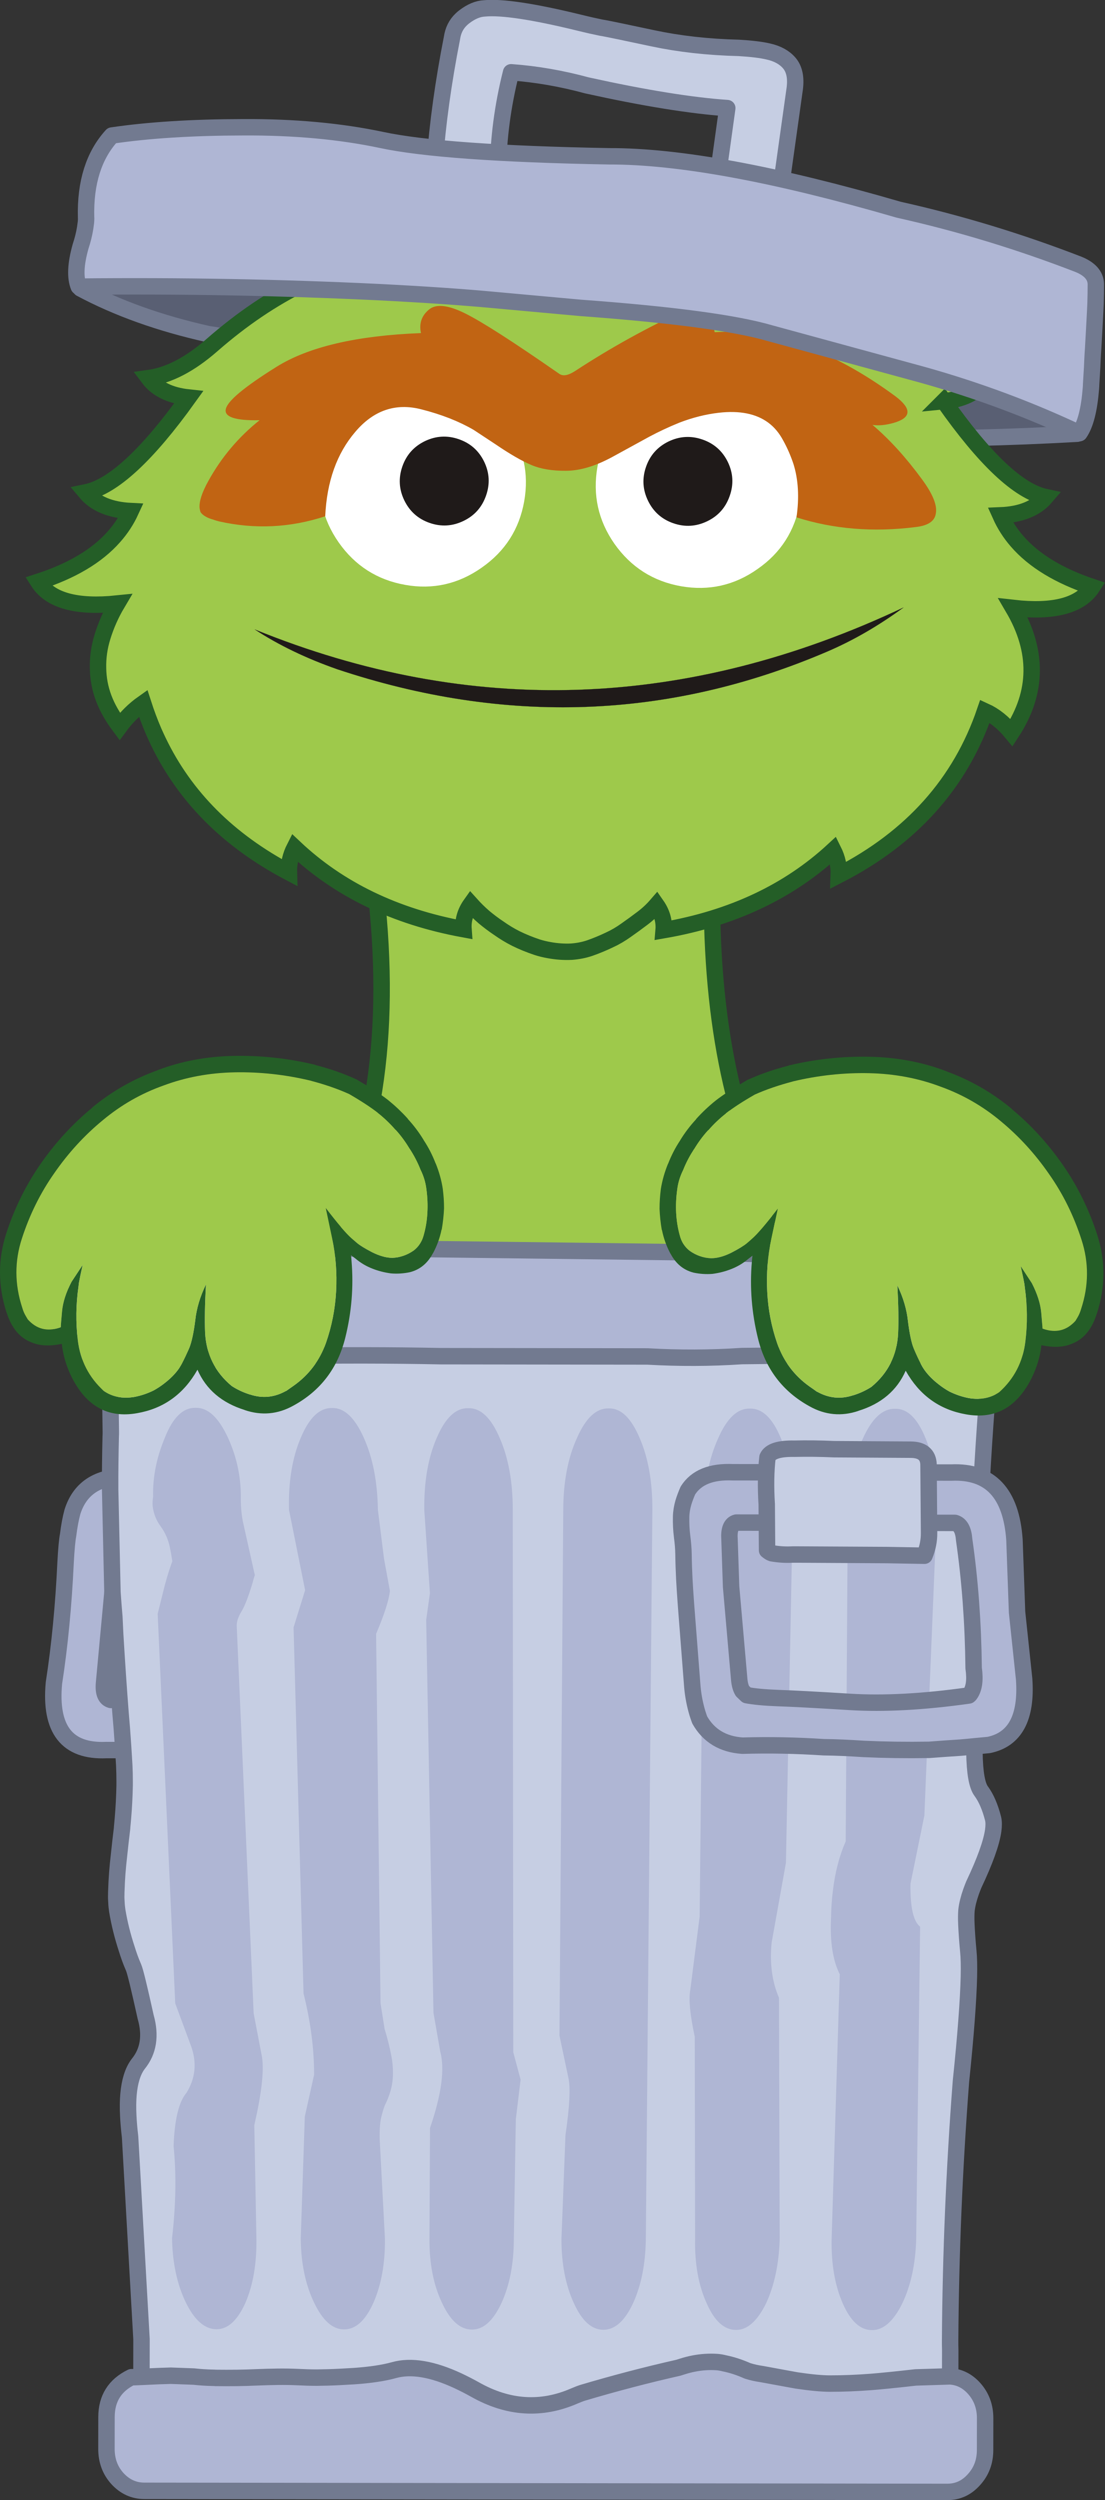<?xml version="1.0" encoding="UTF-8" standalone="no"?>
<!-- Created with Inkscape (http://www.inkscape.org/) -->

<svg
   xmlns:dc="http://purl.org/dc/elements/1.1/"
   xmlns:cc="http://creativecommons.org/ns#"
   xmlns:rdf="http://www.w3.org/1999/02/22-rdf-syntax-ns#"
   xmlns:svg="http://www.w3.org/2000/svg"
   xmlns="http://www.w3.org/2000/svg"
   xmlns:sodipodi="http://sodipodi.sourceforge.net/DTD/sodipodi-0.dtd"
   xmlns:inkscape="http://www.inkscape.org/namespaces/inkscape"
   width="102.853"
   height="232.535"
   id="svg5696"
   version="1.1"
   inkscape:version="0.48.4 r9939"
   sodipodi:docname="oscar2.svg">
  <rect width="100%" height="100%" fill="#333333" stroke="none"/>
  <defs
     id="defs5698">
    <clipPath
       id="SVGID_2_">
      <rect
         height="88.863"
         width="111.498"
         y="518.962"
         x="382.05"
         id="use1087" />
    </clipPath>
    <clipPath
       id="SVGID_4_">
      <rect
         height="41.315"
         width="49.585"
         y="525.194"
         x="389.847"
         id="use1111" />
    </clipPath>
  </defs>
  <sodipodi:namedview
     id="base"
     pagecolor="#ffffff"
     bordercolor="#666666"
     borderopacity="1.0"
     inkscape:pageopacity="0.0"
     inkscape:pageshadow="2"
     inkscape:zoom="0.77472527"
     inkscape:cx="68.874115"
     inkscape:cy="96.474576"
     inkscape:current-layer="layer1"
     inkscape:document-units="px"
     showgrid="false"
     inkscape:window-width="763"
     inkscape:window-height="591"
     inkscape:window-x="592"
     inkscape:window-y="97"
     inkscape:window-maximized="0"
     fit-margin-top="0"
     fit-margin-left="0"
     fit-margin-right="0"
     fit-margin-bottom="0" />
  <g
     id="layer1"
     inkscape:label="Layer 1"
     inkscape:groupmode="layer"
     transform="translate(-249.069,50.954)">
    <g
       transform="translate(-255.984,-68.263)"
       id="g1299">
      <path
         inkscape:connector-curvature="0"
         style="fill:#245e27"
         d="m 576.706,128.417 -0.019,-0.019 c -4.124,-8.538 -5.878,-19.518 -5.247,-32.93 l -31.837,1.37 c 2.082,14.152 0.797,25.777 -3.853,34.866 -0.007,0.01 -0.025,0.028 -0.035,0.057 -0.422,0.688 -0.815,1.403 -1.17,2.138 -2.833,5.547 -4.257,11.85 -4.266,18.911 -0.015,9.698 2.62,17.965 7.914,24.813 5.225,6.771 11.536,10.171 18.94,10.192 7.384,-0.001 13.714,-3.383 18.971,-10.14 5.291,-6.833 7.95,-15.093 7.964,-24.791 0.006,-4.539 -0.571,-8.762 -1.723,-12.671 -0.6,-1.988 -1.36,-3.852 -2.304,-5.582 -1.134,-2.074 -2.237,-4.149 -3.335,-6.214"
         id="path1301" />
      <path
         inkscape:connector-curvature="0"
         style="fill:none;stroke:#245e27;stroke-width:1.529;stroke-linecap:round;stroke-linejoin:round;stroke-miterlimit:10"
         d="m 576.688,128.398 c -4.124,-8.538 -5.878,-19.518 -5.247,-32.931 l -31.837,1.371 c 2.083,14.152 0.797,25.777 -3.85,34.866 -0.01,0.009 -0.029,0.028 -0.038,0.057 -0.422,0.688 -0.813,1.403 -1.17,2.138 -2.833,5.547 -4.258,11.85 -4.268,18.911 -0.014,9.698 2.622,17.966 7.917,24.812 5.226,6.772 11.535,10.171 18.939,10.191 7.386,0 13.714,-3.381 18.971,-10.14 5.291,-6.833 7.95,-15.093 7.964,-24.79 0.006,-4.538 -0.572,-8.762 -1.723,-12.671 -0.6,-1.988 -1.36,-3.852 -2.304,-5.583 -1.136,-2.074 -2.239,-4.149 -3.337,-6.214 l -0.017,-0.017 z"
         id="path1303" />
      <path
         inkscape:connector-curvature="0"
         style="fill:#9ec94b"
         d="m 576.075,128.855 c -0.029,-0.038 -0.057,-0.076 -0.076,-0.123 -4.096,-8.461 -5.878,-19.279 -5.354,-32.463 l -30.161,1.298 c 1.938,13.96 0.585,25.459 -4.041,34.492 -0.03,0.029 -0.049,0.066 -0.067,0.105 -0.412,0.658 -0.796,1.356 -1.139,2.072 v 0.018 c -2.789,5.442 -4.184,11.63 -4.193,18.557 -0.013,9.508 2.575,17.622 7.755,24.345 h 0.009 c 5.065,6.562 11.173,9.855 18.329,9.894 7.156,-0.019 13.276,-3.297 18.367,-9.834 v -0.009 c 5.189,-6.71 7.787,-14.817 7.802,-24.324 0.006,-4.46 -0.553,-8.608 -1.685,-12.452 -0.581,-1.939 -1.332,-3.748 -2.247,-5.439 v 0.011 c -1.115,-2.055 -2.221,-4.111 -3.299,-6.148"
         id="path1305" />
      <path
         inkscape:connector-curvature="0"
         style="fill:#afb6d4"
         d="m 542.459,160.94 c 0.388,-4.328 -1.225,-6.414 -4.845,-6.255 l -20.349,-0.028 c -2.914,-0.129 -4.741,0.958 -5.472,3.278 -0.161,0.602 -0.298,1.318 -0.402,2.16 -0.087,0.448 -0.166,1.288 -0.233,2.54 -0.188,4.002 -0.546,7.738 -1.085,11.214 -0.399,4.318 1.223,6.394 4.863,6.236 l 20.349,0.028 c 3.593,0.187 5.592,-1.894 5.99,-6.222 l 1.184,-12.951 z m -5.271,-1.574 c 0.486,0.144 0.676,0.66 0.589,1.569 l -1.183,12.951 c -0.077,0.889 -0.376,1.414 -0.881,1.566 l -20.351,-0.027 c -0.496,-0.144 -0.707,-0.659 -0.628,-1.568 l 1.203,-12.952 c 0.086,-0.918 0.394,-1.443 0.918,-1.566 l 20.333,0.027 z"
         id="path1307" />
      <path
         inkscape:connector-curvature="0"
         style="fill:none;stroke:#727a90;stroke-width:1.529;stroke-linecap:round;stroke-linejoin:round;stroke-miterlimit:10"
         d="m 537.188,159.366 -20.331,-0.028 c -0.526,0.123 -0.832,0.648 -0.918,1.566 l -1.203,12.953 c -0.078,0.908 0.132,1.423 0.628,1.567 l 20.351,0.027 c 0.505,-0.152 0.804,-0.677 0.881,-1.565 l 1.183,-12.952 c 0.085,-0.909 -0.104,-1.424 -0.591,-1.568 z m 5.271,1.574 -1.183,12.953 c -0.398,4.328 -2.398,6.407 -5.991,6.221 l -20.349,-0.028 c -3.641,0.157 -5.263,-1.918 -4.863,-6.235 0.539,-3.477 0.897,-7.212 1.085,-11.215 0.067,-1.252 0.146,-2.092 0.233,-2.54 0.104,-0.842 0.24,-1.558 0.402,-2.16 0.73,-2.32 2.557,-3.407 5.472,-3.278 l 20.349,0.027 c 3.623,-0.159 5.233,1.928 4.845,6.255 z"
         id="path1309" />
      <rect
         x="519.66"
         y="151.335"
         transform="matrix(1,0.001,-0.001,1,0.215,-0.723)"
         style="fill:#c6cee3"
         width="14.943"
         height="9.517"
         id="rect1311" />
      <rect
         x="519.66"
         y="151.335"
         transform="matrix(1,0.001,-0.001,1,0.215,-0.723)"
         style="fill:none;stroke:#727a90;stroke-width:1.529;stroke-linecap:round;stroke-linejoin:round;stroke-miterlimit:10"
         width="14.943"
         height="9.517"
         id="rect1313" />
      <path
         inkscape:connector-curvature="0"
         style="fill:#afb6d4"
         d="m 600.202,134.832 c -0.756,-0.661 -1.671,-0.987 -2.752,-0.988 l -2.848,-0.032 c -2.082,0.158 -4.271,0.26 -6.573,0.286 -1.175,0.017 -2.369,0.026 -3.591,0.024 -8.149,-0.154 -13.557,-0.277 -16.205,-0.347 l -23.634,-0.291 c -5.084,-0.113 -10.806,-0.054 -17.18,0.167 -1.45,0.046 -2.933,0.111 -4.452,0.176 -1.949,0.045 -3.736,0.043 -5.369,-0.008 l -2.655,-0.079 -0.385,-0.01 c -1.068,-10e-4 -1.995,0.321 -2.77,0.98 -0.526,0.467 -0.861,1.011 -1.024,1.613 -0.068,0.258 -0.106,0.735 -0.107,1.452 l -0.002,1.73 c -0.002,1.079 0.37,1.996 1.123,2.751 0.773,0.766 1.873,1.188 3.283,1.267 h 0.011 c 3.104,0.185 6.211,0.255 9.334,0.203 1.404,-0.028 3.898,-0.119 7.49,-0.295 4.769,-0.08 9.488,-0.073 14.16,0.02 l 19.271,0.026 c 2.923,0.166 5.848,0.161 8.77,-0.035 2.811,-0.026 5.618,-0.079 8.427,-0.142 2.875,-0.073 5.751,-0.048 8.628,0.06 1.145,0.029 2.294,0.06 3.439,0.091 0.22,0 0.449,0 0.669,0.009 0.572,0.021 1.223,0.042 1.948,0.061 h 0.047 0.182 c 1.081,0.002 1.998,-0.379 2.755,-1.143 0.764,-0.754 1.147,-1.67 1.149,-2.749 l 0.004,-2.36 c 0,-0.945 -0.382,-1.759 -1.143,-2.437"
         id="path1315" />
      <path
         inkscape:connector-curvature="0"
         style="fill:#c6cee3"
         d="m 595.26,143.461 c -0.22,-0.009 -0.449,-0.01 -0.669,-0.01 -1.146,-0.032 -2.293,-0.061 -3.439,-0.091 -2.876,-0.108 -5.753,-0.132 -8.628,-0.059 -2.809,0.062 -5.616,0.116 -8.426,0.141 -2.923,0.197 -5.848,0.201 -8.771,0.035 l -19.271,-0.026 c -4.672,-0.094 -9.392,-0.1 -14.16,-0.02 -3.593,0.176 -6.086,0.268 -7.489,0.296 -3.123,0.051 -6.229,-0.019 -9.335,-0.205 0.104,0.975 0.188,2.073 0.245,3.287 l 0.052,3.716 c 0,0.125 0,0.258 -0.01,0.392 -0.04,1.72 -0.062,3.363 -0.054,4.92 l 0.215,9.592 c 0.058,0.793 0.113,1.558 0.18,2.285 l 0.073,1.585 c 0.158,2.647 0.327,5.131 0.505,7.434 0.039,0.449 0.077,0.889 0.112,1.318 0.087,1.118 0.16,2.267 0.226,3.441 0.028,0.507 0.038,1.022 0.038,1.546 l -10e-4,0.365 c -0.021,1.012 -0.07,2.015 -0.159,3.019 -0.026,0.295 -0.049,0.582 -0.077,0.859 v 0.058 c -0.105,0.85 -0.202,1.709 -0.29,2.56 -0.125,1.08 -0.213,2.159 -0.242,3.247 -0.011,0.134 -0.011,0.269 -0.012,0.403 -0.009,0.238 0,0.478 0.019,0.715 0.01,0.259 0.038,0.516 0.077,0.774 0.198,1.185 0.493,2.361 0.872,3.517 0.181,0.584 0.391,1.176 0.648,1.759 0.15,0.354 0.522,1.883 1.121,4.588 0.246,0.869 0.312,1.672 0.196,2.407 -0.114,0.716 -0.402,1.367 -0.872,1.949 -0.268,0.342 -0.479,0.772 -0.633,1.279 -0.277,0.907 -0.383,2.092 -0.31,3.553 0.027,0.602 0.083,1.262 0.17,1.969 l 1.063,18.821 -0.004,2.724 c 0.227,0.028 0.458,0.065 0.678,0.114 0.688,0.174 1.375,0.357 2.054,0.559 0.716,0.028 1.422,0.049 2.138,0.078 0.604,0.068 1.214,0.107 1.816,0.116 0.058,0 0.116,0.001 0.174,0.012 0.667,0.008 1.337,0.009 2.014,0.002 0.611,-0.01 1.223,-0.028 1.834,-0.055 0.67,-0.029 1.328,-0.046 1.979,-0.055 0.62,-0.009 1.241,0.002 1.854,0.03 0.602,0.031 1.193,0.051 1.776,0.052 0.697,-0.008 1.395,-0.027 2.111,-0.064 0.448,-0.028 0.898,-0.045 1.347,-0.075 1.52,-0.103 2.762,-0.292 3.726,-0.559 1.589,-0.446 3.574,-0.118 5.962,0.993 0.507,0.239 1.041,0.507 1.585,0.814 3.083,1.743 6.17,1.938 9.247,0.595 0.247,-0.105 0.507,-0.209 0.765,-0.294 2.954,-0.876 5.917,-1.655 8.908,-2.33 0.123,-0.037 0.239,-0.076 0.364,-0.114 0.354,-0.113 0.716,-0.208 1.069,-0.275 0.727,-0.144 1.453,-0.188 2.18,-0.141 0.218,0.02 0.448,0.059 0.668,0.117 0.727,0.145 1.441,0.384 2.156,0.7 0.449,0.145 0.907,0.24 1.377,0.308 1.977,0.366 3.047,0.558 3.208,0.588 1.301,0.192 2.332,0.289 3.088,0.29 1.251,0.001 2.55,-0.053 3.878,-0.157 0.812,-0.066 2.188,-0.198 4.107,-0.416 l 3.213,-0.101 0.004,-2.444 c -0.012,-0.307 -0.011,-0.612 -0.011,-0.909 0.05,-7.909 0.385,-15.935 1.007,-24.074 0.447,-4.297 0.689,-7.556 0.741,-9.773 0.021,-0.983 0.003,-1.767 -0.056,-2.341 -0.093,-0.983 -0.148,-1.805 -0.178,-2.465 -0.027,-0.582 -0.018,-1.032 0.011,-1.355 0.06,-0.518 0.203,-1.09 0.425,-1.72 0.076,-0.209 0.16,-0.429 0.249,-0.648 1.045,-2.206 1.649,-3.886 1.812,-5.042 0.058,-0.44 0.059,-0.803 -0.009,-1.089 -0.275,-1.081 -0.646,-1.94 -1.105,-2.562 -0.398,-0.526 -0.608,-1.731 -0.635,-3.622 -0.01,-0.412 10e-4,-0.84 0.012,-1.309 l 0.078,-2.312 v -0.076 c -0.004,-9.64 0.345,-19.125 1.035,-28.469 0.097,-1.338 0.204,-2.875 0.33,-4.604 -0.724,-0.021 -1.374,-0.042 -1.946,-0.061"
         id="path1317" />
      <polygon
         style="fill:#afb6d4"
         points="514.562,133.73 514.943,133.74 514.723,133.731 "
         id="polygon1319" />
      <path
         inkscape:connector-curvature="0"
         style="fill:#c6cee3"
         d="m 515.072,143.523 h -0.011 c 0.106,1.061 0.19,2.111 0.246,3.153 0,0.038 0,0.085 0.009,0.133 -0.055,-1.212 -0.139,-2.31 -0.244,-3.286"
         id="path1321" />
      <path
         inkscape:connector-curvature="0"
         style="fill:#afb6d4"
         d="m 547.684,238.753 c -2.388,-1.111 -4.373,-1.439 -5.961,-0.992 -0.965,0.268 -2.207,0.455 -3.725,0.558 -0.45,0.029 -0.901,0.048 -1.349,0.075 -0.717,0.038 -1.413,0.055 -2.111,0.064 -0.583,0 -1.175,-0.021 -1.776,-0.051 -0.612,-0.028 -1.233,-0.039 -1.854,-0.03 -0.651,0.009 -1.31,0.026 -1.979,0.054 -0.611,0.028 -1.223,0.045 -1.834,0.055 -0.677,0.008 -1.347,0.007 -2.014,-0.002 -0.058,-0.01 -0.116,-0.011 -0.174,-0.011 -0.602,-0.009 -1.213,-0.048 -1.816,-0.116 -0.716,-0.029 -1.422,-0.049 -2.138,-0.078 -0.375,0.008 -0.736,0.027 -1.099,0.035 -0.546,0.029 -1.091,0.047 -1.634,0.074 -0.145,0.009 -0.297,0.009 -0.45,0.019 -0.164,0.009 -0.325,0.009 -0.486,0.009 -1.539,0.752 -2.316,1.985 -2.319,3.704 l -0.004,2.961 c -10e-4,1.08 0.333,1.998 1.011,2.753 0.697,0.765 1.536,1.149 2.503,1.151 l 74.749,0.102 c 0.984,0.001 1.807,-0.381 2.485,-1.144 0.688,-0.753 1.034,-1.67 1.035,-2.751 l 0.004,-2.961 c 0.002,-1.08 -0.341,-2.008 -1.027,-2.772 -0.621,-0.689 -1.356,-1.063 -2.224,-1.12 l -3.213,0.101 c -1.92,0.217 -3.295,0.349 -4.107,0.414 -1.328,0.104 -2.627,0.159 -3.878,0.158 -0.756,-0.001 -1.787,-0.098 -3.088,-0.291 -0.161,-0.03 -1.231,-0.222 -3.208,-0.588 -0.47,-0.067 -0.928,-0.164 -1.376,-0.307 -0.716,-0.317 -1.431,-0.558 -2.158,-0.701 -0.219,-0.058 -0.449,-0.096 -0.667,-0.116 -0.727,-0.049 -1.453,-0.002 -2.18,0.14 -0.354,0.066 -0.716,0.161 -1.069,0.275 -0.125,0.038 -0.241,0.077 -0.363,0.115 -2.992,0.673 -5.955,1.453 -8.909,2.328 -0.258,0.086 -0.518,0.189 -0.765,0.295 -3.076,1.343 -6.164,1.147 -9.247,-0.596 -0.544,-0.305 -1.079,-0.572 -1.585,-0.813"
         id="path1323" />
      <path
         inkscape:connector-curvature="0"
         style="fill:none;stroke:#727a90;stroke-width:1.529;stroke-linecap:round;stroke-linejoin:round;stroke-miterlimit:10"
         d="m 515.072,143.523 h -0.009 c -1.415,-0.079 -2.512,-0.5 -3.285,-1.266 -0.753,-0.755 -1.126,-1.673 -1.124,-2.752 l 0.002,-1.729 c 10e-4,-0.716 0.041,-1.194 0.108,-1.453 0.163,-0.601 0.498,-1.145 1.024,-1.612 0.774,-0.659 1.701,-0.981 2.77,-0.98 l 0.385,0.01 2.653,0.079 c 1.635,0.051 3.423,0.053 5.37,0.008 1.521,-0.063 3.003,-0.129 4.453,-0.176 6.374,-0.22 12.096,-0.279 17.18,-0.167 l 23.636,0.291 c 2.646,0.068 8.052,0.192 16.203,0.347 1.222,0.002 2.416,-0.006 3.591,-0.024 2.304,-0.026 4.491,-0.128 6.573,-0.286 l 2.848,0.032 c 1.08,0.001 1.996,0.328 2.752,0.988 0.761,0.679 1.143,1.491 1.143,2.438 l -0.004,2.36 c -0.002,1.079 -0.386,1.996 -1.149,2.749 -0.757,0.764 -1.675,1.145 -2.755,1.143 h -0.181 -0.048 m 0,-0.002 c -0.726,-0.021 -1.376,-0.041 -1.948,-0.06 -0.22,-0.01 -0.449,-0.011 -0.669,-0.011 -1.146,-0.032 -2.295,-0.06 -3.439,-0.091 -2.876,-0.108 -5.753,-0.132 -8.628,-0.061 -2.809,0.064 -5.616,0.118 -8.426,0.142 -2.923,0.197 -5.848,0.202 -8.771,0.036 l -19.271,-0.026 c -4.671,-0.093 -9.392,-0.1 -14.16,-0.02 -3.593,0.177 -6.085,0.267 -7.489,0.295 -3.124,0.053 -6.229,-0.018 -9.335,-0.204 m 78.425,94.817 0.004,-2.445 c -0.012,-0.307 -0.011,-0.612 -0.011,-0.909 0.05,-7.91 0.384,-15.933 1.007,-24.074 0.447,-4.297 0.689,-7.556 0.741,-9.772 0.021,-0.983 0.003,-1.768 -0.056,-2.341 -0.093,-0.983 -0.148,-1.805 -0.178,-2.465 -0.027,-0.583 -0.018,-1.032 0.011,-1.356 0.06,-0.517 0.203,-1.09 0.425,-1.72 0.075,-0.209 0.16,-0.429 0.249,-0.649 1.045,-2.205 1.649,-3.886 1.812,-5.042 0.058,-0.439 0.059,-0.803 -0.009,-1.089 -0.275,-1.081 -0.646,-1.94 -1.105,-2.562 -0.398,-0.527 -0.608,-1.731 -0.635,-3.623 -0.008,-0.412 0.001,-0.841 0.012,-1.309 l 0.078,-2.312 v -0.076 c -0.004,-9.641 0.345,-19.125 1.035,-28.47 0.097,-1.337 0.204,-2.875 0.33,-4.604 m -79.741,-9.805 -2.74,0.016 m 0.346,9.792 c 0.104,0.975 0.188,2.073 0.245,3.287 l 0.052,3.716 c 0,0.125 0,0.259 -0.01,0.393 -0.04,1.719 -0.062,3.362 -0.054,4.919 l 0.215,9.592 c 0.058,0.793 0.111,1.557 0.178,2.285 l 0.075,1.585 c 0.158,2.647 0.327,5.131 0.506,7.434 0.037,0.449 0.076,0.89 0.111,1.318 0.087,1.118 0.16,2.266 0.228,3.441 0.025,0.506 0.036,1.021 0.036,1.547 l -10e-4,0.363 c -0.021,1.012 -0.071,2.015 -0.158,3.019 -0.027,0.295 -0.048,0.583 -0.078,0.858 v 0.059 c -0.105,0.85 -0.202,1.709 -0.29,2.56 -0.126,1.08 -0.213,2.159 -0.244,3.248 -0.009,0.134 -0.009,0.268 -0.01,0.401 -0.009,0.24 0,0.478 0.019,0.716 0.01,0.259 0.038,0.516 0.077,0.775 0.198,1.185 0.493,2.36 0.873,3.516 0.179,0.584 0.39,1.176 0.646,1.759 0.153,0.354 0.523,1.882 1.121,4.588 0.249,0.869 0.313,1.672 0.197,2.407 -0.114,0.716 -0.402,1.367 -0.872,1.949 -0.268,0.343 -0.479,0.773 -0.632,1.279 -0.278,0.907 -0.386,2.092 -0.311,3.553 0.028,0.602 0.084,1.261 0.169,1.969 l 1.064,18.821 -0.004,2.724 m 75.277,0.734 c 0.868,0.058 1.603,0.431 2.224,1.121 0.687,0.765 1.029,1.693 1.027,2.772 l -0.004,2.961 c -10e-4,1.081 -0.347,1.998 -1.035,2.751 -0.679,0.763 -1.501,1.145 -2.485,1.144 l -74.751,-0.102 c -0.964,-0.002 -1.804,-0.386 -2.501,-1.151 -0.678,-0.755 -1.012,-1.673 -1.011,-2.753 l 0.004,-2.961 c 0.003,-1.72 0.78,-2.951 2.317,-3.703 0.163,0 0.326,0.001 0.488,-0.01 0.152,-0.009 0.306,-0.009 0.45,-0.019 0.543,-0.027 1.088,-0.046 1.634,-0.075 0.362,-0.007 0.724,-0.027 1.099,-0.035 0.716,0.029 1.423,0.049 2.138,0.079 0.604,0.067 1.215,0.106 1.816,0.116 0.058,0 0.117,0 0.172,0.01 0.669,0.01 1.338,0.01 2.016,0.002 0.611,-0.009 1.223,-0.026 1.834,-0.054 0.67,-0.029 1.328,-0.045 1.978,-0.055 0.622,-0.008 1.243,0.002 1.855,0.03 0.602,0.031 1.193,0.05 1.776,0.051 0.697,-0.008 1.395,-0.026 2.111,-0.063 0.448,-0.029 0.898,-0.047 1.347,-0.076 1.52,-0.103 2.761,-0.291 3.726,-0.558 1.588,-0.447 3.574,-0.119 5.962,0.992 0.507,0.24 1.041,0.508 1.585,0.814 3.083,1.743 6.17,1.938 9.247,0.596 0.247,-0.104 0.506,-0.21 0.765,-0.294 2.954,-0.876 5.917,-1.655 8.908,-2.33 0.123,-0.038 0.239,-0.075 0.364,-0.114 0.354,-0.113 0.716,-0.209 1.069,-0.275 0.727,-0.143 1.453,-0.189 2.179,-0.14 0.221,0.019 0.449,0.059 0.668,0.115 0.727,0.145 1.443,0.384 2.157,0.701 0.449,0.144 0.907,0.24 1.375,0.307 1.979,0.367 3.049,0.559 3.21,0.588 1.301,0.193 2.331,0.289 3.087,0.29 1.251,0.001 2.551,-0.054 3.88,-0.156 0.812,-0.066 2.188,-0.198 4.106,-0.416 l 3.213,-0.1 z"
         id="path1325" />
      <path
         inkscape:connector-curvature="0"
         style="fill:#afb6d4"
         d="m 588.374,148.344 h -0.02 c -1.146,-0.03 -2.141,0.896 -2.985,2.767 -0.891,1.843 -1.363,4.077 -1.403,6.705 l -0.195,30.763 c -0.595,1.347 -0.999,2.903 -1.201,4.66 -0.096,0.785 -0.153,1.606 -0.164,2.465 -0.109,2.218 0.165,3.964 0.813,5.237 l -0.759,24.647 c -0.042,2.32 0.308,4.309 1.043,5.981 0.723,1.645 1.628,2.468 2.709,2.469 h 0.019 c 1.04,10e-4 1.979,-0.819 2.796,-2.461 0.804,-1.671 1.233,-3.658 1.305,-5.979 l 0.365,-29.081 c -0.564,-0.45 -0.856,-1.54 -0.895,-3.27 -0.009,-0.237 -0.009,-0.486 10e-4,-0.744 l 1.29,-6.324 1.165,-28.354 c 0.053,-2.628 -0.286,-4.864 -1.041,-6.708 -0.753,-1.872 -1.696,-2.801 -2.843,-2.773"
         id="path1327" />
      <path
         inkscape:connector-curvature="0"
         style="fill:#afb6d4"
         d="m 577.744,151.1 c -0.771,-1.874 -1.733,-2.802 -2.88,-2.775 h -0.019 c -1.146,-0.03 -2.132,0.896 -2.946,2.767 -0.846,1.843 -1.286,4.076 -1.329,6.705 l -0.394,37.775 -0.872,6.838 c -0.161,0.842 -0.029,2.284 0.417,4.339 l 0.032,18.82 c -0.042,2.321 0.317,4.31 1.08,5.982 0.723,1.645 1.629,2.467 2.728,2.468 l 0.021,0 c 1.03,0.001 1.958,-0.819 2.773,-2.461 0.776,-1.671 1.2,-3.658 1.271,-5.979 l -0.065,-22.451 c -0.648,-1.501 -0.875,-3.221 -0.683,-5.141 l 1.33,-7.414 0.638,-32.768 c 0.031,-2.625 -0.337,-4.86 -1.102,-6.705"
         id="path1329" />
      <path
         inkscape:connector-curvature="0"
         style="fill:#afb6d4"
         d="m 564.6,151.082 c -0.79,-1.874 -1.744,-2.802 -2.882,-2.774 l -0.018,0 c -1.149,-0.03 -2.132,0.896 -2.949,2.767 -0.842,1.842 -1.266,4.077 -1.27,6.705 l -0.353,48.859 0.835,3.955 c 0.2,0.909 0.111,2.666 -0.275,5.292 l -0.375,9.668 c -0.003,2.321 0.385,4.31 1.158,5.982 0.749,1.645 1.656,2.467 2.728,2.469 l 0.019,0 c 1.069,0.001 1.989,-0.819 2.758,-2.461 0.763,-1.67 1.159,-3.658 1.191,-5.979 l 0.608,-67.773 c 0.015,-2.63 -0.376,-4.865 -1.175,-6.71"
         id="path1331" />
      <path
         inkscape:connector-curvature="0"
         style="fill:#afb6d4"
         d="m 548.629,148.289 c -1.156,-0.031 -2.131,0.896 -2.928,2.767 -0.804,1.843 -1.188,4.077 -1.155,6.705 l 0.524,7.739 -0.348,2.483 0.678,36.535 0.625,3.593 c 0.447,1.616 0.128,3.993 -0.946,7.126 l -0.052,10.298 c -0.012,2.321 0.375,4.309 1.175,5.982 0.763,1.644 1.688,2.468 2.769,2.469 h 0.018 c 1.062,0.001 1.97,-0.82 2.739,-2.462 0.765,-1.67 1.149,-3.658 1.153,-5.979 l 0.185,-11.119 0.444,-3.687 -0.681,-2.543 -0.048,-50.425 c 0.004,-2.628 -0.404,-4.864 -1.214,-6.709 -0.799,-1.873 -1.772,-2.801 -2.919,-2.774 h -0.019 z"
         id="path1333" />
      <path
         inkscape:connector-curvature="0"
         style="fill:#afb6d4"
         d="m 535.98,148.272 h -0.02 c -1.155,-0.031 -2.132,0.896 -2.909,2.767 -0.794,1.842 -1.162,4.077 -1.098,6.705 l 1.5,7.474 -1.074,3.456 0.927,34.052 c 0.657,2.608 0.986,5.132 0.983,7.567 l -0.865,3.878 -0.377,11.349 c 0.023,2.32 0.442,4.309 1.252,5.981 0.79,1.645 1.705,2.468 2.767,2.469 h 0.02 c 1.07,0.001 1.979,-0.819 2.718,-2.461 0.736,-1.67 1.102,-3.658 1.078,-5.979 l -0.487,-9.229 c -0.026,-0.985 0.041,-1.739 0.196,-2.274 0.144,-0.534 0.259,-0.888 0.362,-1.068 0.088,-0.183 0.184,-0.392 0.27,-0.632 0.278,-0.725 0.413,-1.46 0.405,-2.214 10e-4,-0.536 -0.046,-1.062 -0.151,-1.587 -0.161,-0.84 -0.37,-1.673 -0.627,-2.505 l -0.379,-2.388 -0.411,-34.355 c 0.767,-1.806 1.197,-3.144 1.285,-3.995 l -0.549,-2.999 -0.568,-4.53 c -0.043,-2.628 -0.48,-4.864 -1.311,-6.709 -0.835,-1.872 -1.82,-2.8 -2.937,-2.773"
         id="path1335" />
      <path
         inkscape:connector-curvature="0"
         style="fill:#afb6d4"
         d="m 523.273,148.254 h -0.02 c -1.156,-0.031 -2.112,0.896 -2.851,2.767 -0.774,1.843 -1.144,3.676 -1.097,5.501 -0.049,0.306 -0.068,0.603 -0.04,0.898 0.087,0.688 0.333,1.3 0.725,1.835 0.43,0.585 0.725,1.253 0.877,1.988 0.065,0.298 0.143,0.718 0.226,1.281 -0.335,0.908 -0.643,1.938 -0.922,3.114 l -0.442,1.777 1.634,36.23 1.502,4.053 c 0.524,1.521 0.37,2.944 -0.462,4.28 -0.699,0.812 -1.104,2.464 -1.192,4.947 0.265,2.637 0.213,5.493 -0.145,8.579 0.044,2.321 0.48,4.31 1.292,5.981 0.809,1.645 1.762,2.468 2.842,2.47 h 0.021 c 1.04,10e-4 1.938,-0.819 2.677,-2.461 0.719,-1.671 1.055,-3.658 1.021,-5.979 l -0.196,-10.547 c 0.722,-3.124 0.944,-5.301 0.678,-6.534 l -0.738,-3.862 -1.576,-36.039 c -0.011,-0.382 0.134,-0.832 0.442,-1.337 0.307,-0.504 0.642,-1.374 1.014,-2.597 0.087,-0.344 0.164,-0.602 0.23,-0.784 l -1.119,-5.006 c -0.112,-0.585 -0.179,-1.242 -0.188,-1.969 0.049,-2.025 -0.348,-3.965 -1.196,-5.81 -0.868,-1.874 -1.86,-2.803 -2.997,-2.776"
         id="path1337" />
      <path
         inkscape:connector-curvature="0"
         style="fill:#afb6d4"
         d="m 599.718,167.257 -0.239,-6.726 c -0.301,-4.328 -2.256,-6.414 -5.856,-6.257 l -20.352,-0.028 c -2.016,-0.089 -3.412,0.473 -4.188,1.695 -0.162,0.373 -0.307,0.745 -0.421,1.126 -0.125,0.43 -0.202,0.879 -0.212,1.338 -0.012,0.611 0.017,1.213 0.093,1.815 0.075,0.564 0.123,1.118 0.131,1.661 0.009,0.765 0.036,1.52 0.074,2.275 0.034,0.688 0.083,1.376 0.132,2.063 0.008,0.164 0.027,0.335 0.036,0.497 l 0.582,7.493 c 0.074,0.838 0.235,1.662 0.475,2.464 0.065,0.201 0.134,0.41 0.209,0.61 0.828,1.464 2.147,2.269 3.972,2.395 2.522,-0.073 5.045,-0.022 7.565,0.144 1.137,0.011 2.379,0.07 3.728,0.158 1.918,0.089 3.951,0.12 6.095,0.085 0.965,-0.075 1.938,-0.141 2.924,-0.206 0.458,-0.037 0.927,-0.085 1.396,-0.132 0.41,-0.038 0.811,-0.077 1.222,-0.113 2.446,-0.503 3.548,-2.545 3.295,-6.129 l -0.661,-6.228 z m -5.779,-8.301 c 0.508,0.144 0.792,0.661 0.858,1.569 0.539,3.736 0.838,7.711 0.882,11.943 0.159,1.108 0.044,1.92 -0.349,2.445 -0.029,0.039 -0.057,0.066 -0.096,0.095 -4.216,0.596 -7.911,0.792 -11.086,0.597 -3.17,-0.196 -5.396,-0.313 -6.667,-0.354 -1.289,-0.048 -2.263,-0.145 -2.923,-0.271 l -0.398,-0.382 c -0.163,-0.268 -0.27,-0.65 -0.306,-1.147 l -0.751,-8.562 -0.147,-4.394 c -0.066,-0.917 0.146,-1.443 0.632,-1.567 l 20.351,0.028 z"
         id="path1339" />
      <path
         inkscape:connector-curvature="0"
         style="fill:none;stroke:#727a90;stroke-width:1.529;stroke-linecap:round;stroke-linejoin:round;stroke-miterlimit:10"
         d="m 599.479,160.531 c -0.301,-4.328 -2.256,-6.414 -5.859,-6.257 l -20.349,-0.028 c -2.016,-0.089 -3.412,0.473 -4.188,1.695 -0.162,0.373 -0.307,0.745 -0.421,1.126 -0.125,0.43 -0.202,0.879 -0.212,1.338 -0.012,0.611 0.017,1.213 0.093,1.815 0.075,0.564 0.123,1.118 0.131,1.661 0.009,0.765 0.036,1.521 0.074,2.275 0.034,0.688 0.083,1.376 0.132,2.063 0.008,0.164 0.027,0.335 0.036,0.497 l 0.582,7.493 c 0.074,0.838 0.235,1.662 0.475,2.464 0.065,0.201 0.134,0.41 0.209,0.61 0.828,1.464 2.147,2.269 3.972,2.395 2.522,-0.073 5.045,-0.022 7.565,0.144 1.137,0.011 2.379,0.07 3.728,0.158 1.918,0.089 3.951,0.12 6.095,0.085 0.965,-0.075 1.938,-0.141 2.924,-0.206 0.458,-0.037 0.927,-0.085 1.396,-0.132 0.41,-0.038 0.811,-0.077 1.222,-0.113 2.446,-0.503 3.548,-2.545 3.295,-6.129 l -0.659,-6.229 -0.241,-6.725 z m -5.54,-1.575 -20.351,-0.028 c -0.486,0.125 -0.698,0.65 -0.632,1.567 l 0.147,4.394 0.751,8.562 c 0.038,0.497 0.143,0.879 0.306,1.147 l 0.398,0.382 c 0.66,0.126 1.634,0.223 2.923,0.271 1.271,0.041 3.497,0.158 6.667,0.354 3.175,0.195 6.87,-10e-4 11.086,-0.597 0.039,-0.029 0.066,-0.057 0.096,-0.095 0.393,-0.525 0.508,-1.336 0.349,-2.445 -0.044,-4.232 -0.343,-8.207 -0.882,-11.943 -0.066,-0.908 -0.35,-1.425 -0.858,-1.569 z"
         id="path1341" />
      <path
         inkscape:connector-curvature="0"
         style="fill:#c6cee3"
         d="m 591.482,153.507 c -0.039,-0.889 -0.583,-1.348 -1.641,-1.36 l -7.147,-0.046 c -1.328,-0.061 -2.562,-0.071 -3.688,-0.043 -1.424,-0.032 -2.265,0.235 -2.515,0.797 -0.146,1.271 -0.175,2.733 -0.071,4.376 l 0.031,4.28 c 0.152,0.125 0.296,0.222 0.44,0.269 0.657,0.115 1.306,0.155 1.949,0.117 h 0.151 0.269 c 2.856,0.014 5.636,0.038 8.351,0.051 l 3.494,0.062 c 0.299,-0.716 0.434,-1.423 0.425,-2.139 l -0.048,-6.364 z"
         id="path1343" />
      <path
         inkscape:connector-curvature="0"
         style="fill:none;stroke:#727a90;stroke-width:1.529;stroke-linecap:round;stroke-linejoin:round;stroke-miterlimit:10"
         d="m 589.84,152.148 -7.146,-0.047 c -1.328,-0.06 -2.562,-0.072 -3.688,-0.044 -1.424,-0.032 -2.265,0.236 -2.515,0.798 -0.146,1.271 -0.175,2.733 -0.071,4.377 l 0.031,4.279 c 0.152,0.125 0.296,0.222 0.44,0.269 0.657,0.116 1.306,0.155 1.949,0.118 h 0.151 0.269 c 2.856,0.013 5.636,0.037 8.351,0.05 l 3.493,0.062 c 0.3,-0.716 0.435,-1.423 0.426,-2.14 l -0.05,-6.362 c -0.037,-0.889 -0.581,-1.349 -1.64,-1.36 z"
         id="path1345" />
      <path
         inkscape:connector-curvature="0"
         style="fill:#245e27"
         d="m 541.177,119.627 c -0.696,-0.546 -1.668,-1.178 -2.9,-1.896 -0.028,-0.028 -0.049,-0.038 -0.077,-0.038 -1.145,-0.527 -2.405,-0.969 -3.78,-1.323 l -0.019,-0.02 c -2.521,-0.605 -5.036,-0.875 -7.528,-0.832 -2.561,0.044 -4.939,0.489 -7.149,1.328 h 0.021 c -2.228,0.799 -4.264,1.953 -6.1,3.468 v 0.02 c -1.828,1.498 -3.416,3.235 -4.787,5.19 -1.375,1.976 -2.45,4.133 -3.217,6.491 -0.795,2.436 -0.78,4.9 0.027,7.396 v -0.02 c 0.449,1.417 1.201,2.334 2.27,2.756 0.775,0.345 1.73,0.394 2.867,0.156 0.113,1.032 0.408,2.035 0.874,3 1.363,2.783 3.407,3.932 6.128,3.45 2.477,-0.427 4.352,-1.782 5.626,-4.044 0.799,1.834 2.27,3.089 4.408,3.75 h -0.02 c 1.576,0.537 3.096,0.397 4.548,-0.414 2.515,-1.374 4.123,-3.483 4.824,-6.318 0.586,-2.358 0.781,-4.729 0.582,-7.106 -0.007,-0.191 -0.027,-0.384 -0.056,-0.574 0.144,0.114 0.276,0.218 0.421,0.324 0.485,0.412 1.012,0.718 1.583,0.938 0.507,0.202 1.081,0.355 1.721,0.442 0.583,0.049 1.175,0.011 1.758,-0.112 0.944,-0.238 1.653,-0.83 2.142,-1.756 l 0.019,-0.019 c 0.373,-0.697 0.633,-1.422 0.787,-2.177 l 0.02,-0.02 c 0.114,-0.657 0.184,-1.309 0.213,-1.949 v -0.038 c 0.002,-0.583 -0.038,-1.176 -0.113,-1.758 v -0.018 c -0.122,-0.813 -0.35,-1.616 -0.665,-2.391 v 0.02 c -0.294,-0.765 -0.657,-1.482 -1.105,-2.161 -0.009,-0.009 -0.02,-0.029 -0.02,-0.039 -0.419,-0.688 -0.905,-1.338 -1.469,-1.95 v -0.02 c -0.574,-0.635 -1.183,-1.21 -1.834,-1.736 m -7.143,-1.787 h -0.02 c 1.271,0.337 2.455,0.739 3.535,1.227 1.144,0.661 2.04,1.255 2.69,1.762 h -0.019 c 0.581,0.458 1.135,0.985 1.642,1.569 h 0.017 c 0.497,0.545 0.927,1.138 1.297,1.759 l 0.021,0.021 c 0.391,0.602 0.724,1.234 0.991,1.912 0,0.01 0.009,0.029 0.018,0.039 0.278,0.562 0.458,1.157 0.534,1.778 0.104,0.764 0.133,1.499 0.092,2.197 -0.038,0.726 -0.153,1.424 -0.346,2.101 -0.155,0.582 -0.461,1.06 -0.92,1.414 -0.611,0.428 -1.271,0.656 -1.987,0.684 -0.573,-0.001 -1.203,-0.173 -1.893,-0.518 -0.686,-0.354 -1.174,-0.66 -1.449,-0.9 -0.276,-0.239 -0.432,-0.372 -0.46,-0.402 -0.486,-0.422 -1.287,-1.358 -2.401,-2.812 l 0.587,2.809 c 0.342,1.606 0.465,3.241 0.377,4.912 -0.089,1.671 -0.407,3.276 -0.943,4.814 -0.586,1.651 -1.591,2.987 -3.008,3.989 -0.236,0.161 -0.478,0.333 -0.705,0.495 -0.029,0 -0.049,0.009 -0.059,0.02 -1.062,0.58 -2.159,0.685 -3.306,0.301 h -0.02 c -0.64,-0.201 -1.193,-0.47 -1.679,-0.786 -1.556,-1.292 -2.377,-2.946 -2.479,-4.97 -0.046,-1.109 -0.025,-2.599 0.082,-4.472 -0.545,1.118 -0.882,2.244 -0.999,3.361 -0.145,1.11 -0.317,1.939 -0.536,2.502 -0.231,0.545 -0.47,1.05 -0.709,1.508 -0.24,0.46 -0.595,0.907 -1.053,1.337 -0.202,0.19 -0.413,0.363 -0.612,0.516 -0.297,0.229 -0.612,0.437 -0.957,0.628 -0.563,0.277 -1.165,0.487 -1.816,0.609 -1.098,0.18 -2.034,-0.012 -2.827,-0.558 -1.384,-1.254 -2.193,-2.822 -2.421,-4.724 -0.197,-1.67 -0.177,-3.333 0.066,-5.005 0.009,-0.115 0.027,-0.22 0.037,-0.324 0.078,-0.43 0.193,-0.984 0.348,-1.664 l -1.036,1.567 c -0.507,0.983 -0.804,1.899 -0.881,2.75 -0.079,0.84 -0.116,1.328 -0.116,1.47 -0.039,0.01 -0.069,0.028 -0.098,0.039 -1.174,0.39 -2.169,0.139 -2.98,-0.769 l -0.169,-0.287 c -0.145,-0.239 -0.26,-0.506 -0.345,-0.804 -0.714,-2.179 -0.721,-4.329 -0.028,-6.438 0.718,-2.216 1.727,-4.248 3.027,-6.092 1.291,-1.86 2.783,-3.492 4.498,-4.903 1.692,-1.413 3.574,-2.49 5.639,-3.223 2.056,-0.771 4.273,-1.188 6.652,-1.233 2.37,-0.044 4.75,0.218 7.127,0.794"
         id="path1347" />
      <path
         inkscape:connector-curvature="0"
         style="fill:#9ec94b"
         d="m 534.015,117.84 h 0.02 c -2.377,-0.576 -4.757,-0.837 -7.126,-0.793 -2.378,0.045 -4.597,0.462 -6.652,1.233 -2.064,0.732 -3.946,1.81 -5.639,3.223 -1.715,1.411 -3.207,3.042 -4.498,4.903 -1.302,1.844 -2.308,3.875 -3.027,6.092 -0.692,2.11 -0.686,4.26 0.028,6.438 0.085,0.298 0.2,0.565 0.345,0.804 l 0.17,0.287 c 0.812,0.908 1.803,1.158 2.979,0.769 0.028,-0.011 0.059,-0.029 0.098,-0.039 0,-0.142 0.037,-0.63 0.116,-1.47 0.077,-0.851 0.374,-1.768 0.883,-2.75 l 1.034,-1.567 c -0.154,0.68 -0.27,1.233 -0.348,1.664 -0.01,0.104 -0.028,0.209 -0.037,0.324 -0.243,1.672 -0.264,3.335 -0.066,5.005 0.228,1.902 1.038,3.47 2.422,4.724 0.792,0.545 1.728,0.738 2.826,0.558 0.651,-0.122 1.253,-0.332 1.816,-0.609 0.345,-0.191 0.66,-0.399 0.957,-0.628 0.199,-0.153 0.41,-0.326 0.613,-0.516 0.457,-0.43 0.811,-0.877 1.052,-1.337 0.239,-0.458 0.478,-0.963 0.709,-1.508 0.219,-0.562 0.392,-1.392 0.536,-2.502 0.117,-1.117 0.454,-2.243 0.999,-3.361 -0.106,1.873 -0.128,3.363 -0.081,4.472 0.101,2.024 0.922,3.678 2.478,4.97 0.485,0.316 1.039,0.584 1.68,0.786 h 0.018 c 1.147,0.384 2.244,0.279 3.307,-0.301 0.012,-0.011 0.029,-0.02 0.059,-0.02 0.228,-0.162 0.469,-0.334 0.705,-0.495 1.417,-1.002 2.423,-2.338 3.008,-3.989 0.538,-1.539 0.854,-3.144 0.943,-4.814 0.089,-1.671 -0.035,-3.306 -0.375,-4.912 l -0.591,-2.809 c 1.116,1.454 1.917,2.39 2.403,2.812 0.03,0.03 0.184,0.163 0.46,0.402 0.275,0.24 0.764,0.545 1.449,0.9 0.689,0.345 1.319,0.517 1.893,0.518 0.717,-0.027 1.376,-0.256 1.987,-0.684 0.459,-0.354 0.767,-0.832 0.92,-1.414 0.192,-0.677 0.309,-1.375 0.346,-2.101 0.041,-0.698 0.012,-1.433 -0.092,-2.197 -0.076,-0.621 -0.256,-1.215 -0.534,-1.778 -0.008,-0.01 -0.017,-0.029 -0.017,-0.039 -0.269,-0.678 -0.602,-1.31 -0.991,-1.912 l -0.021,-0.021 c -0.37,-0.621 -0.8,-1.214 -1.296,-1.759 h -0.018 c -0.507,-0.584 -1.06,-1.111 -1.642,-1.569 h 0.019 c -0.648,-0.507 -1.547,-1.101 -2.69,-1.762 -1.082,-0.489 -2.267,-0.891 -3.537,-1.228"
         id="path1349" />
      <path
         inkscape:connector-curvature="0"
         style="fill:#245e27"
         d="m 571.675,119.669 c 0.699,-0.544 1.674,-1.173 2.906,-1.889 0.029,-0.028 0.047,-0.038 0.077,-0.038 1.146,-0.524 2.406,-0.961 3.784,-1.312 l 0.021,-0.02 c 2.523,-0.598 5.035,-0.862 7.529,-0.811 2.559,0.051 4.938,0.502 7.145,1.348 h -0.02 c 2.226,0.806 4.26,1.963 6.093,3.484 v 0.02 c 1.821,1.503 3.403,3.244 4.768,5.204 1.373,1.979 2.44,4.14 3.202,6.5 0.789,2.438 0.766,4.902 -0.05,7.396 v -0.02 c -0.449,1.415 -1.206,2.33 -2.276,2.75 -0.776,0.342 -1.729,0.389 -2.868,0.149 -0.113,1.031 -0.413,2.034 -0.881,2.997 -1.371,2.779 -3.417,3.922 -6.14,3.433 -2.474,-0.434 -4.346,-1.793 -5.611,-4.059 -0.807,1.833 -2.277,3.083 -4.419,3.738 h 0.02 c -1.579,0.533 -3.098,0.388 -4.55,-0.426 -2.511,-1.38 -4.111,-3.494 -4.805,-6.332 -0.58,-2.36 -0.768,-4.731 -0.564,-7.109 0.014,-0.19 0.029,-0.382 0.059,-0.572 -0.144,0.113 -0.277,0.218 -0.42,0.323 -0.487,0.411 -1.015,0.715 -1.588,0.934 -0.507,0.201 -1.08,0.353 -1.72,0.438 -0.582,0.047 -1.176,0.008 -1.759,-0.116 -0.945,-0.241 -1.651,-0.834 -2.14,-1.761 l -0.019,-0.02 c -0.371,-0.697 -0.628,-1.424 -0.78,-2.179 l -0.019,-0.02 c -0.113,-0.657 -0.18,-1.309 -0.206,-1.949 v -0.038 c 0.001,-0.583 0.041,-1.175 0.114,-1.758 v -0.019 c 0.128,-0.813 0.357,-1.614 0.675,-2.388 v 0.019 c 0.297,-0.764 0.661,-1.48 1.11,-2.158 0.012,-0.009 0.021,-0.029 0.021,-0.039 0.42,-0.688 0.908,-1.336 1.475,-1.946 v -0.02 c 0.572,-0.637 1.184,-1.211 1.836,-1.734 m 7.149,-1.768 h 0.02 c -1.273,0.333 -2.458,0.732 -3.538,1.217 -1.148,0.658 -2.046,1.25 -2.696,1.755 h 0.02 c -0.585,0.457 -1.138,0.982 -1.647,1.565 h -0.018 c -0.498,0.543 -0.929,1.135 -1.302,1.755 l -0.021,0.02 c -0.39,0.601 -0.728,1.231 -0.996,1.909 0,0.01 -0.007,0.028 -0.017,0.039 -0.277,0.562 -0.463,1.156 -0.539,1.777 -0.107,0.764 -0.136,1.499 -0.1,2.197 0.04,0.726 0.151,1.424 0.343,2.102 0.151,0.583 0.456,1.062 0.914,1.416 0.611,0.43 1.271,0.66 1.987,0.689 0.574,10e-4 1.204,-0.169 1.893,-0.512 0.688,-0.353 1.174,-0.657 1.453,-0.896 0.277,-0.238 0.431,-0.371 0.458,-0.401 0.489,-0.42 1.292,-1.354 2.411,-2.805 l -0.597,2.807 c -0.345,1.605 -0.471,3.239 -0.387,4.911 0.081,1.671 0.397,3.277 0.929,4.817 0.581,1.652 1.582,2.991 2.995,3.998 0.239,0.161 0.477,0.334 0.707,0.498 0.027,0 0.046,0.009 0.056,0.019 1.06,0.583 2.16,0.69 3.306,0.31 h 0.019 c 0.641,-0.199 1.195,-0.466 1.686,-0.781 1.557,-1.288 2.382,-2.94 2.486,-4.963 0.052,-1.109 0.033,-2.6 -0.068,-4.473 0.543,1.12 0.876,2.247 0.988,3.365 0.141,1.109 0.313,1.939 0.533,2.503 0.228,0.545 0.467,1.051 0.703,1.51 0.238,0.46 0.592,0.909 1.051,1.339 0.199,0.191 0.409,0.364 0.611,0.518 0.294,0.229 0.609,0.439 0.953,0.631 0.564,0.278 1.165,0.49 1.815,0.613 1.099,0.184 2.035,-0.006 2.827,-0.549 1.387,-1.25 2.203,-2.816 2.433,-4.717 0.206,-1.67 0.188,-3.333 -0.049,-5.005 -0.01,-0.116 -0.029,-0.221 -0.038,-0.325 -0.076,-0.431 -0.191,-0.984 -0.342,-1.664 l 1.029,1.569 c 0.505,0.985 0.8,1.902 0.876,2.753 0.076,0.841 0.113,1.329 0.113,1.47 0.038,0.011 0.066,0.029 0.095,0.039 1.174,0.393 2.169,0.146 2.982,-0.76 l 0.171,-0.287 c 0.146,-0.238 0.262,-0.505 0.347,-0.802 0.719,-2.177 0.731,-4.327 0.045,-6.439 -0.714,-2.217 -1.711,-4.253 -3.01,-6.1 -1.288,-1.864 -2.773,-3.5 -4.483,-4.916 -1.688,-1.417 -3.57,-2.5 -5.633,-3.238 -2.054,-0.776 -4.268,-1.2 -6.646,-1.251 -2.37,-0.052 -4.75,0.204 -7.128,0.773"
         id="path1351" />
      <path
         inkscape:connector-curvature="0"
         style="fill:#9ec94b"
         d="m 578.844,117.901 h -0.02 c 2.378,-0.57 4.758,-0.825 7.128,-0.774 2.379,0.052 4.596,0.475 6.646,1.251 2.062,0.738 3.944,1.82 5.633,3.238 1.71,1.416 3.195,3.051 4.483,4.916 1.299,1.847 2.298,3.882 3.01,6.1 0.687,2.112 0.675,4.262 -0.045,6.439 -0.085,0.297 -0.201,0.564 -0.347,0.802 l -0.171,0.287 c -0.813,0.906 -1.809,1.153 -2.982,0.76 -0.028,-0.01 -0.057,-0.028 -0.095,-0.039 0,-0.142 -0.037,-0.629 -0.112,-1.47 -0.077,-0.851 -0.371,-1.768 -0.877,-2.753 l -1.028,-1.569 c 0.152,0.68 0.265,1.233 0.341,1.664 0.009,0.104 0.028,0.209 0.038,0.325 0.236,1.672 0.255,3.335 0.049,5.005 -0.229,1.901 -1.043,3.468 -2.433,4.717 -0.792,0.543 -1.729,0.733 -2.827,0.549 -0.65,-0.123 -1.251,-0.335 -1.815,-0.613 -0.344,-0.192 -0.658,-0.401 -0.953,-0.631 -0.202,-0.154 -0.412,-0.327 -0.611,-0.518 -0.457,-0.431 -0.812,-0.879 -1.051,-1.339 -0.236,-0.459 -0.475,-0.965 -0.705,-1.51 -0.219,-0.563 -0.39,-1.394 -0.53,-2.503 -0.115,-1.118 -0.446,-2.245 -0.991,-3.365 0.104,1.874 0.122,3.364 0.073,4.473 -0.108,2.023 -0.933,3.675 -2.489,4.963 -0.49,0.315 -1.045,0.582 -1.686,0.781 h -0.019 c -1.146,0.38 -2.246,0.273 -3.306,-0.31 -0.01,-0.01 -0.028,-0.019 -0.056,-0.019 -0.23,-0.163 -0.468,-0.336 -0.706,-0.498 -1.414,-1.006 -2.415,-2.345 -2.996,-3.998 -0.533,-1.54 -0.845,-3.146 -0.929,-4.817 -0.085,-1.672 0.042,-3.306 0.387,-4.911 l 0.598,-2.807 c -1.121,1.451 -1.923,2.385 -2.412,2.805 -0.027,0.03 -0.181,0.163 -0.458,0.401 -0.279,0.239 -0.765,0.543 -1.454,0.896 -0.688,0.343 -1.317,0.514 -1.893,0.512 -0.716,-0.029 -1.375,-0.259 -1.985,-0.689 -0.459,-0.354 -0.765,-0.833 -0.915,-1.416 -0.191,-0.678 -0.303,-1.376 -0.343,-2.102 -0.036,-0.698 -0.008,-1.433 0.1,-2.197 0.076,-0.621 0.262,-1.214 0.539,-1.777 0.01,-0.01 0.019,-0.028 0.019,-0.039 0.267,-0.677 0.603,-1.308 0.994,-1.909 l 0.021,-0.02 c 0.373,-0.62 0.804,-1.212 1.302,-1.755 h 0.02 c 0.508,-0.583 1.061,-1.108 1.646,-1.565 h -0.02 c 0.649,-0.505 1.548,-1.097 2.696,-1.755 1.079,-0.483 2.263,-0.882 3.537,-1.216"
         id="path1353" />
      <path
         inkscape:connector-curvature="0"
         style="fill:#595f73"
         d="m 513.895,35.982 -1.334,8.163 c 3.41,1.822 7.357,3.234 11.863,4.239 2.613,0.354 5.939,1.393 9.979,3.119 21.614,5.551 45.25,7.593 70.911,6.149 l 0.414,-9.095 -91.833,-12.575 z"
         id="path1355" />
      <path
         inkscape:connector-curvature="0"
         style="fill:none;stroke:#727a90;stroke-width:1.526;stroke-linecap:round;stroke-linejoin:round;stroke-miterlimit:10"
         d="m 513.895,35.982 91.833,12.575 -0.414,9.095 c -25.661,1.444 -49.297,-0.598 -70.911,-6.149 -4.039,-1.726 -7.365,-2.765 -9.979,-3.119 -4.506,-1.005 -8.453,-2.417 -11.863,-4.239 l 1.334,-8.163 z"
         id="path1357" />
      <path
         inkscape:connector-curvature="0"
         style="fill:#9ec94b"
         d="m 592.903,54.625 c 1.711,-0.163 2.954,-0.749 3.729,-1.765 -1.706,-0.247 -3.544,-1.209 -5.519,-2.89 -4.877,-5.836 -12.396,-9.26 -22.571,-10.273 0.291,-1.105 1.05,-2.055 2.274,-2.842 -2.679,-0.537 -5.78,-0.314 -9.327,0.67 -0.829,-0.442 -0.853,-1.301 -0.072,-2.567 -3.502,0.088 -6.838,1.559 -9.992,4.397 -4.152,-1.48 -8.417,-1.921 -12.777,-1.331 1.999,0.668 3.265,1.598 3.782,2.804 -6.197,0.847 -12.08,3.709 -17.656,8.585 -2.043,1.784 -4.002,2.805 -5.885,3.063 0.769,1.024 2.008,1.622 3.714,1.803 -3.853,5.37 -7.044,8.313 -9.567,8.826 0.893,1.063 2.294,1.643 4.189,1.737 -0.395,0.857 -0.914,1.656 -1.566,2.388 -1.582,1.795 -3.938,3.187 -7.042,4.192 1.107,1.733 3.557,2.412 7.346,2.021 -0.588,0.99 -1.039,2.019 -1.369,3.085 -0.3,0.962 -0.439,1.935 -0.415,2.927 0.015,0.964 0.189,1.9 0.529,2.798 0.33,0.879 0.831,1.75 1.484,2.621 0.635,-0.865 1.362,-1.577 2.185,-2.156 0.294,0.908 0.623,1.798 1,2.667 0.132,0.296 0.273,0.603 0.416,0.899 2.475,5.136 6.528,9.193 12.152,12.16 -0.024,-0.802 0.15,-1.564 0.526,-2.298 4.131,3.896 9.366,6.421 15.726,7.587 -0.062,-0.839 0.171,-1.611 0.681,-2.325 0.379,0.423 0.788,0.825 1.233,1.21 0.429,0.354 0.884,0.701 1.359,1.017 0.503,0.356 1.038,0.683 1.589,0.961 0.627,0.308 1.295,0.579 1.989,0.812 0.363,0.118 0.735,0.205 1.117,0.272 0.685,0.127 1.382,0.179 2.088,0.145 0.603,-0.046 1.176,-0.157 1.72,-0.344 0.62,-0.217 1.204,-0.463 1.758,-0.726 0.584,-0.266 1.11,-0.578 1.599,-0.929 0.499,-0.349 0.996,-0.709 1.484,-1.08 0.498,-0.371 0.948,-0.788 1.351,-1.253 0.502,0.719 0.729,1.493 0.657,2.331 6.369,-1.103 11.632,-3.577 15.801,-7.43 0.368,0.736 0.536,1.5 0.503,2.302 6.791,-3.488 11.331,-8.57 13.606,-15.239 0.895,0.406 1.721,1.068 2.481,1.988 2.441,-3.728 2.488,-7.592 0.142,-11.592 3.784,0.43 6.242,-0.227 7.365,-1.948 -3.094,-1.036 -5.435,-2.451 -7.002,-4.261 -0.644,-0.738 -1.155,-1.542 -1.542,-2.403 1.898,-0.076 3.305,-0.643 4.207,-1.697 -2.517,-0.535 -5.68,-3.509 -9.48,-8.919"
         id="path1359" />
      <path
         inkscape:connector-curvature="0"
         style="fill:none;stroke:#245e27;stroke-width:1.526;stroke-linecap:round;stroke-miterlimit:10"
         d="m 592.903,54.625 c 3.802,5.41 6.963,8.384 9.48,8.921 -0.902,1.054 -2.309,1.621 -4.207,1.697 0.387,0.86 0.898,1.665 1.542,2.403 1.567,1.811 3.908,3.225 7.002,4.261 -1.123,1.721 -3.581,2.378 -7.365,1.948 2.347,4 2.3,7.864 -0.142,11.592 -0.761,-0.92 -1.587,-1.582 -2.481,-1.988 -2.275,6.668 -6.815,11.751 -13.606,15.239 0.033,-0.803 -0.135,-1.566 -0.503,-2.302 -4.169,3.853 -9.432,6.327 -15.801,7.43 0.072,-0.838 -0.155,-1.612 -0.657,-2.331 -0.402,0.465 -0.853,0.883 -1.351,1.253 -0.488,0.37 -0.984,0.73 -1.484,1.08 -0.488,0.351 -1.015,0.664 -1.599,0.929 -0.554,0.263 -1.138,0.508 -1.758,0.726 -0.544,0.188 -1.117,0.298 -1.72,0.344 -0.706,0.034 -1.403,-0.018 -2.088,-0.145 -0.382,-0.067 -0.754,-0.155 -1.117,-0.272 -0.694,-0.232 -1.362,-0.503 -1.989,-0.812 -0.551,-0.278 -1.086,-0.605 -1.589,-0.961 -0.476,-0.316 -0.931,-0.663 -1.359,-1.017 -0.445,-0.386 -0.854,-0.788 -1.233,-1.21 -0.51,0.714 -0.743,1.486 -0.681,2.325 -6.357,-1.167 -11.595,-3.692 -15.726,-7.587 -0.375,0.734 -0.551,1.496 -0.526,2.298 -5.623,-2.967 -9.678,-7.023 -12.152,-12.16 -0.143,-0.296 -0.283,-0.603 -0.416,-0.899 -0.377,-0.87 -0.706,-1.759 -1,-2.667 -0.821,0.579 -1.55,1.291 -2.185,2.156 -0.653,-0.871 -1.154,-1.742 -1.484,-2.621 -0.34,-0.898 -0.515,-1.834 -0.529,-2.798 -0.024,-0.993 0.115,-1.965 0.415,-2.927 0.33,-1.067 0.782,-2.096 1.369,-3.085 -3.789,0.391 -6.238,-0.288 -7.346,-2.021 3.104,-1.005 5.46,-2.396 7.042,-4.192 0.652,-0.731 1.172,-1.531 1.566,-2.388 -1.896,-0.095 -3.297,-0.674 -4.189,-1.737 2.523,-0.512 5.715,-3.456 9.567,-8.826 -1.706,-0.182 -2.945,-0.779 -3.714,-1.803 1.883,-0.258 3.842,-1.279 5.885,-3.063 5.576,-4.876 11.459,-7.739 17.656,-8.585 -0.518,-1.206 -1.783,-2.136 -3.782,-2.804 4.36,-0.59 8.625,-0.149 12.777,1.331 3.154,-2.838 6.49,-4.309 9.993,-4.397 -0.78,1.266 -0.758,2.125 0.071,2.567 3.547,-0.984 6.648,-1.207 9.327,-0.67 -1.225,0.787 -1.983,1.737 -2.274,2.842 10.176,1.013 17.694,4.437 22.571,10.273 1.978,1.681 3.812,2.644 5.519,2.89 -0.773,1.014 -2.016,1.599 -3.729,1.763 z"
         id="path1361" />
      <path
         inkscape:connector-curvature="0"
         style="fill:#1f1a19"
         d="m 582.029,77.921 c 2.411,-1.027 4.783,-2.4 7.12,-4.105 -20.18,9.518 -40.308,10.202 -60.381,2.04 2.217,1.452 4.775,2.685 7.683,3.702 15.66,5.21 30.854,4.664 45.578,-1.637"
         id="path1363" />
      <path
         inkscape:connector-curvature="0"
         style="fill:none;stroke:#1f1a19;stroke-width:0.009;stroke-linecap:round;stroke-linejoin:round;stroke-miterlimit:10"
         d="m 589.149,73.815 c -20.181,9.518 -40.308,10.202 -60.381,2.04 2.217,1.452 4.775,2.685 7.683,3.702 15.66,5.21 30.854,4.665 45.578,-1.636 2.41,-1.027 4.783,-2.4 7.12,-4.106 z"
         id="path1365" />
      <path
         inkscape:connector-curvature="0"
         style="fill:#ffffff"
         d="m 564.599,54.566 c -2.174,1.507 -3.481,3.562 -3.936,6.164 -0.458,2.602 0.072,4.991 1.579,7.154 1.534,2.173 3.599,3.492 6.201,3.953 2.591,0.451 4.974,-0.081 7.127,-1.606 2.173,-1.507 3.479,-3.571 3.941,-6.173 0.452,-2.603 -0.08,-4.98 -1.587,-7.135 -1.525,-2.173 -3.58,-3.492 -6.173,-3.934 -2.602,-0.462 -4.98,0.061 -7.152,1.577"
         id="path1367" />
      <path
         inkscape:connector-curvature="0"
         style="fill:#ffffff"
         d="m 538.921,54.439 c -2.153,1.507 -3.463,3.571 -3.932,6.173 -0.462,2.593 0.07,4.971 1.586,7.146 1.525,2.172 3.59,3.49 6.192,3.951 2.581,0.461 4.963,-0.08 7.126,-1.605 2.174,-1.516 3.489,-3.57 3.952,-6.164 0.459,-2.602 -0.072,-4.991 -1.606,-7.153 -1.517,-2.174 -3.571,-3.482 -6.152,-3.924 -2.605,-0.461 -4.99,0.07 -7.166,1.576"
         id="path1369" />
      <path
         inkscape:connector-curvature="0"
         style="fill:#1f1a19"
         d="m 572.802,60.285 c -0.502,-1.03 -1.289,-1.724 -2.363,-2.095 -1.079,-0.374 -2.133,-0.311 -3.162,0.184 -1.03,0.502 -1.724,1.288 -2.095,2.362 -0.371,1.075 -0.31,2.118 0.187,3.148 0.502,1.032 1.289,1.725 2.362,2.096 1.074,0.371 2.119,0.307 3.149,-0.188 1.029,-0.495 1.722,-1.281 2.096,-2.362 0.378,-1.071 0.321,-2.115 -0.174,-3.145"
         id="path1371" />
      <path
         inkscape:connector-curvature="0"
         style="fill:#1f1a19"
         d="m 550.12,60.254 c -0.502,-1.03 -1.288,-1.724 -2.362,-2.095 -1.081,-0.374 -2.132,-0.311 -3.162,0.184 -1.03,0.502 -1.725,1.288 -2.096,2.362 -0.37,1.075 -0.31,2.118 0.187,3.149 0.504,1.032 1.291,1.724 2.362,2.095 1.075,0.372 2.12,0.308 3.148,-0.187 1.029,-0.495 1.723,-1.281 2.099,-2.362 0.375,-1.072 0.319,-2.115 -0.176,-3.146"
         id="path1373" />
      <path
         inkscape:connector-curvature="0"
         style="fill:#c16413"
         d="m 570.912,46.457 c -0.368,-0.66 -1.026,-0.787 -1.962,-0.371 -3.663,1.69 -7.107,3.6 -10.333,5.711 -0.661,0.436 -1.158,0.529 -1.51,0.28 -4.288,-2.979 -7.208,-4.854 -8.778,-5.626 -1.6,-0.79 -2.726,-0.902 -3.377,-0.322 -0.661,0.56 -0.902,1.273 -0.716,2.162 -6.003,0.229 -10.496,1.284 -13.48,3.159 -2.968,1.855 -4.528,3.156 -4.685,3.909 -0.165,0.734 0.882,1.082 3.144,1.036 -1.953,1.555 -3.547,3.437 -4.771,5.655 -0.597,1.074 -0.867,1.913 -0.814,2.514 0.009,0.078 0.029,0.153 0.048,0.238 0.009,0.05 0.028,0.087 0.038,0.125 0.028,0.067 0.076,0.114 0.122,0.163 0.122,0.125 0.267,0.221 0.429,0.307 0.199,0.107 0.418,0.184 0.638,0.242 0.172,0.068 0.352,0.116 0.534,0.165 3.325,0.75 6.628,0.596 9.886,-0.476 0.149,-3.234 1.081,-5.843 2.798,-7.849 1.697,-2.004 3.754,-2.71 6.145,-2.097 1.877,0.476 3.507,1.115 4.877,1.914 l 2.054,1.354 c 1.313,0.894 2.416,1.529 3.302,1.905 0.876,0.378 1.953,0.554 3.233,0.542 1.296,-0.003 2.719,-0.426 4.279,-1.266 1.561,-0.852 2.717,-1.485 3.473,-1.901 0.871,-0.463 1.808,-0.907 2.812,-1.312 1.23,-0.472 2.456,-0.779 3.661,-0.917 1.935,-0.221 3.47,0.083 4.602,0.919 0.562,0.414 1.024,0.968 1.395,1.667 0.388,0.698 0.699,1.425 0.952,2.179 0.452,1.444 0.55,3.105 0.282,4.964 3.438,1.094 7.129,1.399 11.072,0.905 1.165,-0.129 1.796,-0.545 1.896,-1.261 0.148,-0.762 -0.286,-1.824 -1.28,-3.174 -1.48,-2.021 -3.018,-3.717 -4.613,-5.07 0.553,0.089 1.2,0.025 1.956,-0.182 1.672,-0.478 1.735,-1.308 0.164,-2.489 -5.845,-4.303 -11.457,-6.287 -16.81,-5.951 -0.103,-0.583 -0.32,-1.167 -0.663,-1.751"
         id="path1375" />
      <path
         inkscape:connector-curvature="0"
         style="fill:#c6cee3"
         d="m 576.557,22.096 c -0.667,-0.156 -1.577,-0.264 -2.721,-0.332 -2.892,-0.07 -5.566,-0.37 -8.022,-0.895 -2.459,-0.522 -3.966,-0.838 -4.52,-0.939 -0.095,-0.017 -0.2,-0.034 -0.304,-0.052 -0.518,-0.106 -1.195,-0.255 -2.031,-0.462 -4.291,-1.048 -7.224,-1.481 -8.814,-1.326 -0.606,0.029 -1.227,0.287 -1.877,0.783 -0.104,0.079 -0.195,0.157 -0.277,0.238 -0.486,0.459 -0.768,1.041 -0.868,1.741 -0.802,4.071 -1.338,7.943 -1.61,11.624 -0.11,0.825 0.082,1.557 0.596,2.218 0.485,0.649 1.137,1.034 1.959,1.145 0.822,0.111 1.556,-0.081 2.215,-0.576 0.64,-0.497 1.018,-1.156 1.128,-1.98 0.025,-3.07 0.433,-6.146 1.217,-9.252 2.35,0.17 4.702,0.58 7.053,1.219 5.391,1.189 9.747,1.887 13.069,2.113 l -1.203,8.68 c -0.11,0.824 0.082,1.555 0.596,2.208 0.486,0.659 1.138,1.043 1.96,1.155 0.804,0.11 1.545,-0.082 2.204,-0.558 0.642,-0.516 1.027,-1.174 1.138,-1.999 l 1.588,-11.32 c 0.127,-1.023 -0.044,-1.801 -0.501,-2.344 -0.45,-0.531 -1.109,-0.898 -1.975,-1.089"
         id="path1377" />
      <path
         inkscape:connector-curvature="0"
         style="fill:none;stroke:#727a90;stroke-width:1.526;stroke-linecap:round;stroke-linejoin:round;stroke-miterlimit:10"
         d="m 576.557,22.096 c 0.866,0.191 1.525,0.558 1.973,1.089 0.457,0.543 0.628,1.321 0.501,2.344 l -1.588,11.32 c -0.11,0.825 -0.496,1.482 -1.138,1.999 -0.659,0.476 -1.4,0.668 -2.204,0.558 -0.822,-0.112 -1.474,-0.496 -1.96,-1.155 -0.514,-0.652 -0.706,-1.384 -0.596,-2.208 l 1.203,-8.68 c -3.322,-0.227 -7.679,-0.924 -13.069,-2.113 -2.351,-0.639 -4.703,-1.049 -7.053,-1.219 -0.784,3.106 -1.191,6.183 -1.217,9.252 -0.11,0.824 -0.488,1.483 -1.128,1.98 -0.659,0.495 -1.393,0.687 -2.215,0.576 -0.822,-0.11 -1.474,-0.496 -1.959,-1.145 -0.514,-0.661 -0.706,-1.393 -0.596,-2.218 0.272,-3.681 0.809,-7.553 1.61,-11.624 0.101,-0.7 0.382,-1.282 0.868,-1.741 0.082,-0.081 0.174,-0.159 0.277,-0.238 0.65,-0.496 1.271,-0.754 1.877,-0.783 1.591,-0.155 4.523,0.278 8.814,1.326 0.836,0.207 1.514,0.355 2.031,0.462 0.104,0.018 0.209,0.035 0.304,0.052 0.554,0.101 2.061,0.417 4.52,0.939 2.456,0.524 5.131,0.824 8.022,0.895 1.145,0.068 2.056,0.176 2.723,0.332 z"
         id="path1379" />
      <path
         inkscape:connector-curvature="0"
         style="fill:#afb6d4"
         d="m 588.696,36.813 c -11.463,-3.329 -20.443,-4.983 -26.939,-4.966 -10.291,-0.186 -17.348,-0.7 -21.18,-1.518 -3.841,-0.812 -8.143,-1.209 -12.899,-1.182 -4.756,0.008 -8.833,0.269 -12.21,0.766 -1.681,1.842 -2.486,4.383 -2.403,7.622 0,0.02 -0.002,0.048 0.006,0.077 10e-4,0.105 -0.008,0.22 -0.015,0.344 -0.024,0.161 -0.048,0.34 -0.072,0.539 -0.093,0.595 -0.245,1.177 -0.43,1.738 -0.461,1.638 -0.518,2.877 -0.173,3.736 9.536,-0.101 18.802,0.075 27.8,0.506 4.373,0.221 7.972,0.468 10.812,0.734 l 8.095,0.736 c 8.512,0.624 14.375,1.409 17.595,2.344 l 14.263,3.888 c 5.083,1.423 9.938,3.229 14.582,5.424 0.56,-0.8 0.914,-2.198 1.069,-4.186 0.009,-0.143 0.02,-0.276 0.021,-0.41 0.04,-0.637 0.07,-1.161 0.096,-1.59 v -0.019 c 0.009,-0.257 0.025,-0.475 0.029,-0.649 0.019,-0.342 0.033,-0.676 0.06,-1.009 0.077,-1.38 0.146,-2.544 0.19,-3.477 0.008,-0.237 0.025,-0.466 0.033,-0.696 0.02,-0.658 0.031,-1.27 0.029,-1.853 -0.027,-0.786 -0.572,-1.393 -1.621,-1.817 -5.466,-2.113 -11.046,-3.813 -16.738,-5.082"
         id="path1381" />
      <path
         inkscape:connector-curvature="0"
         style="fill:none;stroke:#727a90;stroke-width:1.526;stroke-linecap:round;stroke-linejoin:round;stroke-miterlimit:10"
         d="m 588.696,36.813 c 5.691,1.269 11.271,2.969 16.736,5.082 1.049,0.425 1.594,1.031 1.621,1.817 0.002,0.583 -0.01,1.195 -0.029,1.853 -0.008,0.23 -0.025,0.459 -0.033,0.696 -0.044,0.933 -0.113,2.097 -0.19,3.477 -0.026,0.333 -0.041,0.667 -0.06,1.009 -0.004,0.174 -0.021,0.392 -0.029,0.649 v 0.019 c -0.025,0.429 -0.056,0.953 -0.095,1.59 -0.002,0.134 -0.013,0.268 -0.021,0.41 -0.155,1.987 -0.51,3.386 -1.069,4.186 -4.644,-2.194 -9.499,-4 -14.582,-5.424 l -14.263,-3.888 c -3.22,-0.936 -9.083,-1.721 -17.595,-2.344 l -8.095,-0.736 c -2.84,-0.266 -6.438,-0.514 -10.812,-0.734 -8.998,-0.431 -18.264,-0.607 -27.8,-0.506 -0.345,-0.859 -0.288,-2.098 0.173,-3.736 0.185,-0.561 0.337,-1.143 0.43,-1.738 0.024,-0.199 0.048,-0.378 0.072,-0.539 0.007,-0.124 0.016,-0.239 0.016,-0.344 -0.009,-0.028 -0.007,-0.057 -0.007,-0.077 -0.083,-3.239 0.723,-5.779 2.403,-7.62 3.377,-0.499 7.454,-0.76 12.21,-0.768 4.757,-0.028 9.059,0.369 12.899,1.182 3.832,0.818 10.889,1.332 21.18,1.518 6.497,-0.017 15.477,1.637 26.94,4.966 z"
         id="path1383" />
    </g>
  </g>
</svg>
